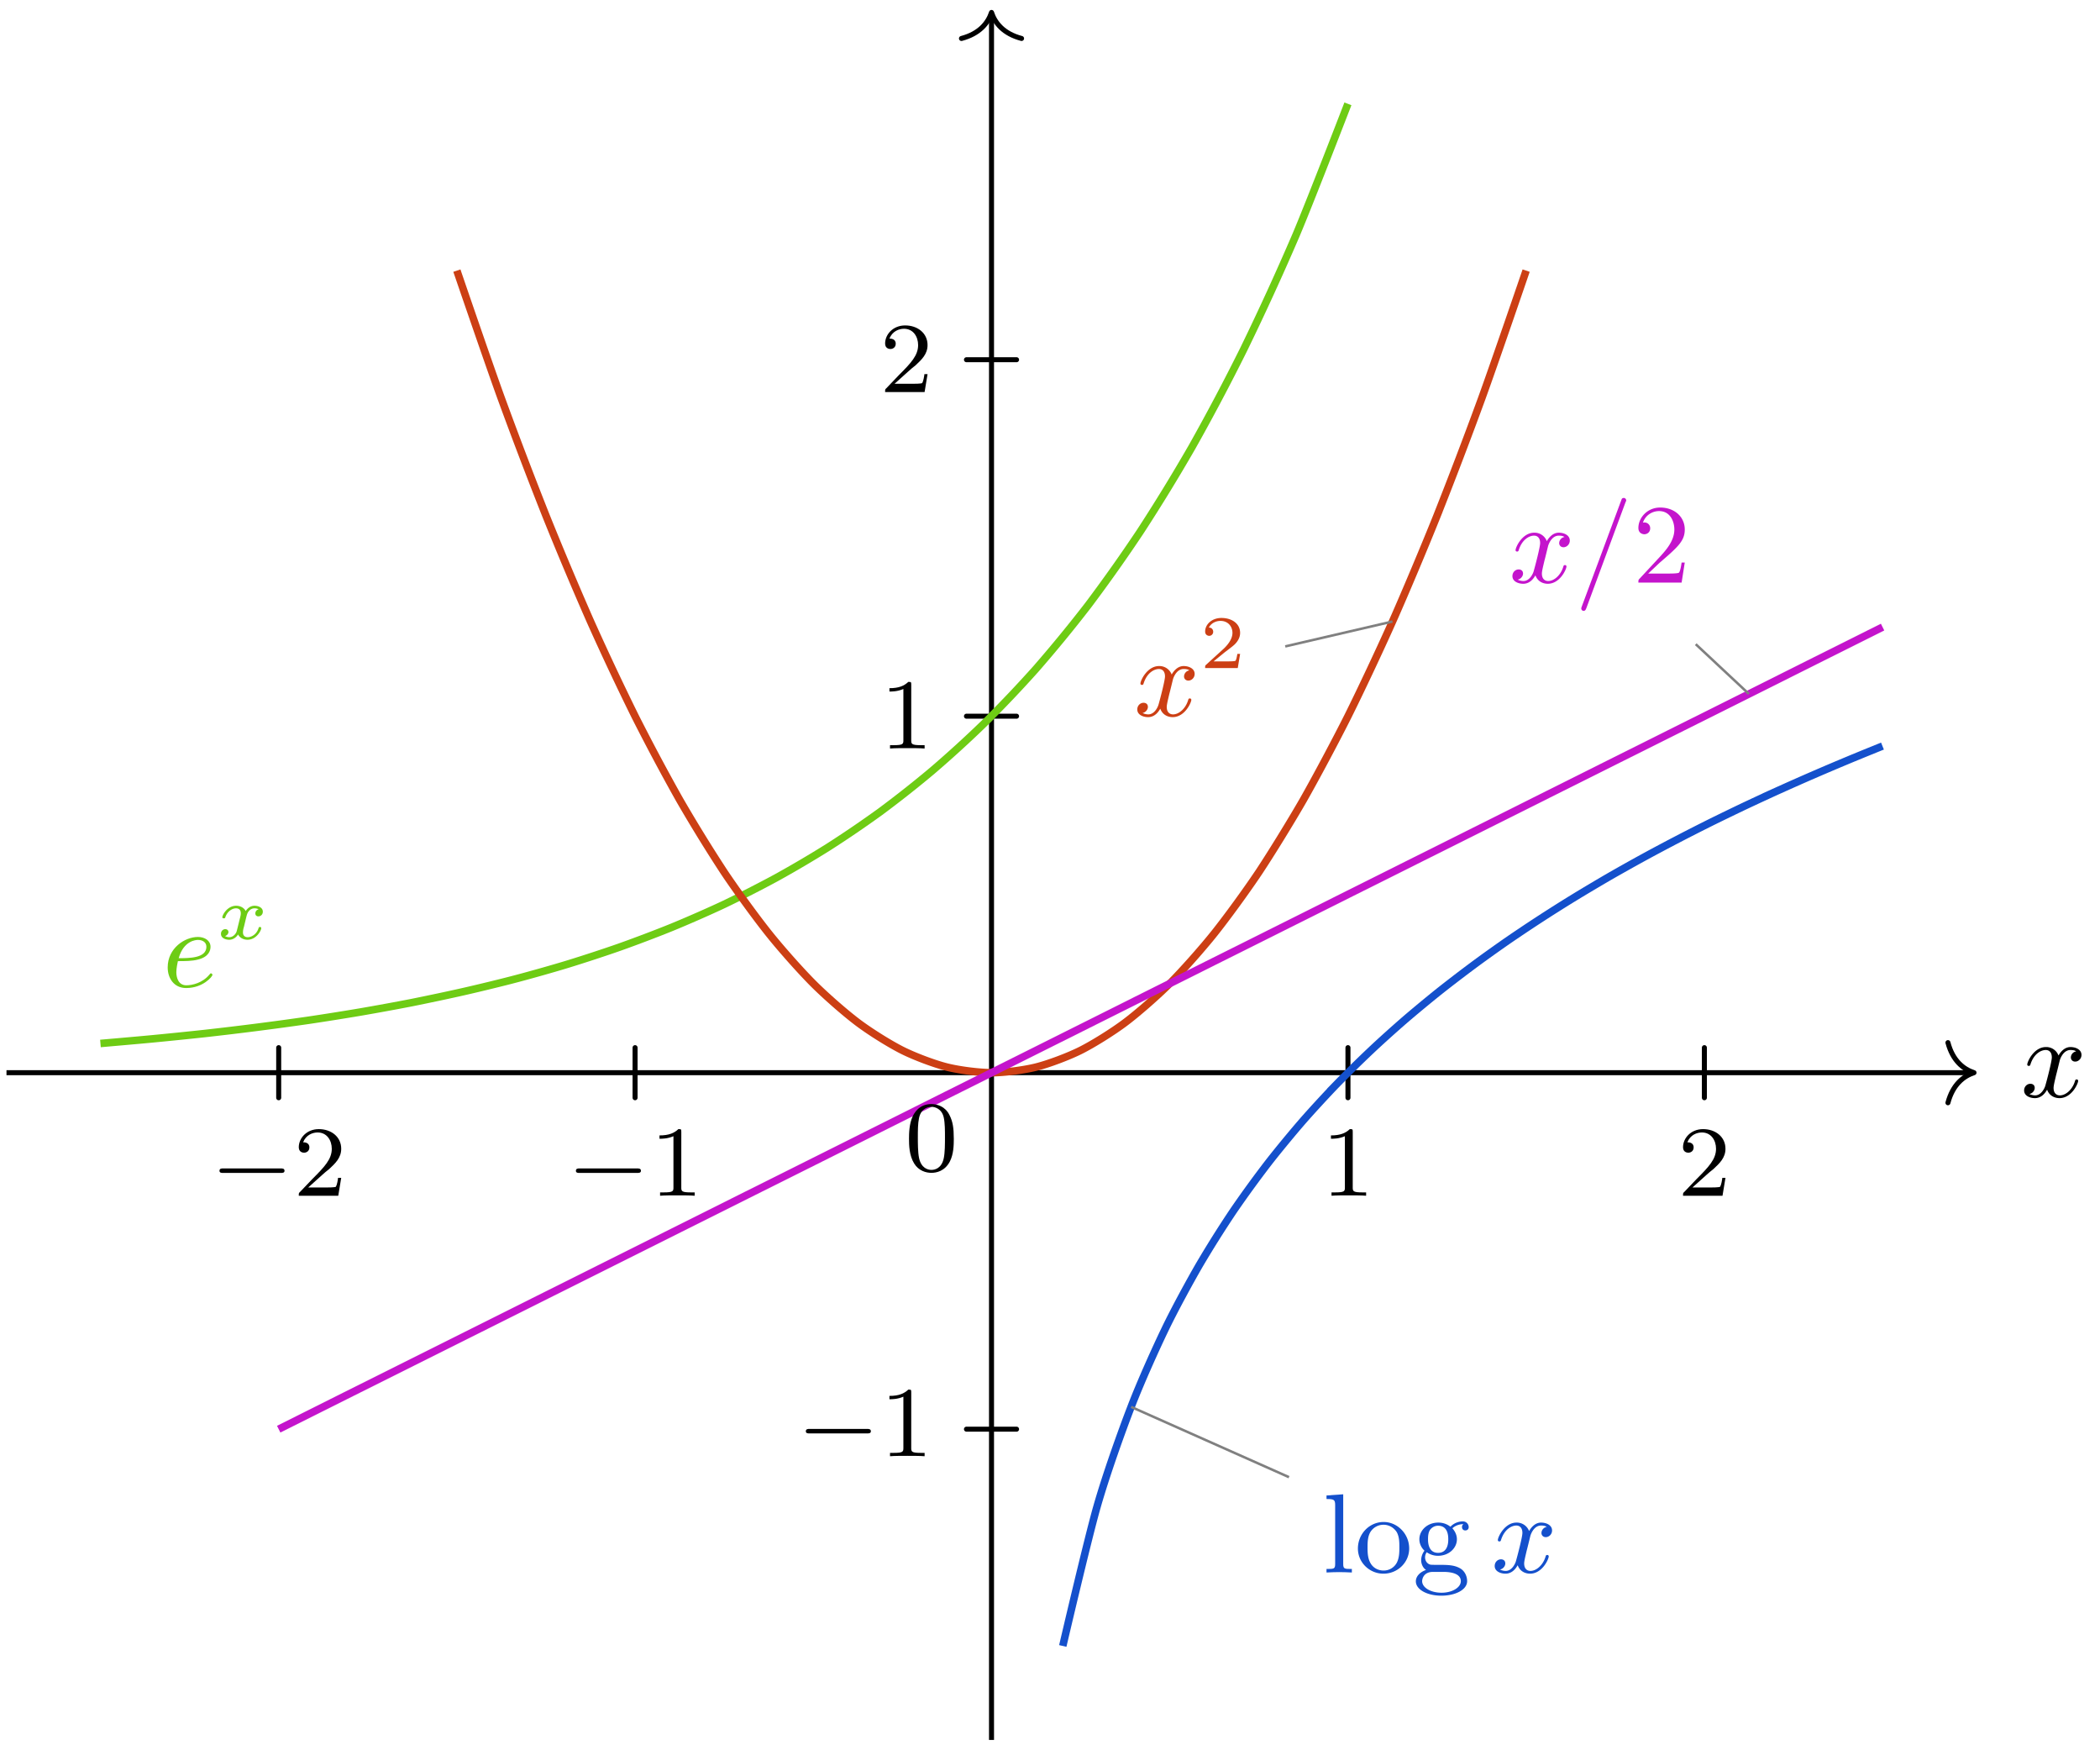 <svg xmlns="http://www.w3.org/2000/svg" xmlns:xlink="http://www.w3.org/1999/xlink" width="222.687" height="186.099" viewBox="0 0 167.015 139.574" version="1.2"><defs><symbol overflow="visible" id="b"><path style="stroke:none" d="m1.656-6.219-1.328.094v.281c.61 0 .688.063.688.5v4.657c0 .406-.094.406-.688.406V0c.422-.016.594-.031 1-.031.422 0 .578.015 1.016.031v-.281c-.594 0-.688 0-.688-.406Zm0 0"/></symbol><symbol overflow="visible" id="c"><path style="stroke:none" d="M4.344-1.906c0-1.172-.938-2.11-2.032-2.11-1.14 0-2.046.954-2.046 2.11 0 1.11.921 2 2.03 2 1.142 0 2.048-.906 2.048-2ZM2.312-.156c-.453 0-.828-.219-1.03-.563-.235-.39-.25-.86-.25-1.265 0-.344 0-.844.218-1.22a1.222 1.222 0 0 1 1.047-.593c.515 0 .875.297 1.062.594.204.375.204.828.204 1.219 0 .328 0 .843-.22 1.234a1.18 1.18 0 0 1-1.03.594Zm0 0"/></symbol><symbol overflow="visible" id="d"><path style="stroke:none" d="M1.125-1.61c.219.141.5.282.906.282.86 0 1.5-.61 1.5-1.313 0-.437-.25-.75-.36-.875.36-.328.782-.328.876-.328-.031.031-.11.078-.11.235 0 .109.063.265.266.265.125 0 .266-.078.266-.265a.457.457 0 0 0-.485-.454c-.25 0-.656.094-.968.422a1.541 1.541 0 0 0-.97-.328c-.858 0-1.5.61-1.5 1.328 0 .454.266.782.407.907a1.262 1.262 0 0 0-.265.75c0 .296.14.625.39.78C.625-.046.266.282.266.704c0 .64.875 1.14 2.03 1.14 1.11 0 2.048-.468 2.048-1.155 0-.375-.172-.766-.5-.985-.5-.312-1.031-.312-1.875-.312-.188 0-.469 0-.547-.016C1.172-.688 1-.922 1-1.203c0-.156.047-.281.125-.406Zm.906.048c-.797 0-.797-.891-.797-1.079 0-.25.016-.546.172-.765a.792.792 0 0 1 .625-.313c.813 0 .813.86.813 1.078 0 .204 0 1.079-.813 1.079Zm.422 1.515c.281 0 1.39.016 1.39.735 0 .515-.702.921-1.53.921-.891 0-1.547-.421-1.547-.921 0-.141.093-.735.859-.735Zm0 0"/></symbol><symbol overflow="visible" id="g"><path style="stroke:none" d="M4.14-1.594h-.25c-.015.125-.093.657-.203.797-.062.078-.671.078-.859.078H1.234l.891-.844c1.469-1.265 2.016-1.75 2.016-2.656 0-1.031-.844-1.75-1.954-1.75-1.03 0-1.734.813-1.734 1.625 0 .453.39.5.469.5.203 0 .469-.14.469-.469a.451.451 0 0 0-.47-.468c-.046 0-.062 0-.109.015.22-.64.797-.921 1.282-.921.906 0 1.219.843 1.219 1.468 0 .907-.688 1.657-1.11 2.125L.563-.328c-.11.11-.11.125-.11.328h3.438Zm0 0"/></symbol><symbol overflow="visible" id="e"><path style="stroke:none" d="M4.406-3.625a.504.504 0 0 0-.422.484c0 .172.125.329.344.329.25 0 .5-.22.5-.532 0-.422-.453-.625-.875-.625-.531 0-.844.485-.953.672a1.042 1.042 0 0 0-1-.672c-.953 0-1.484 1.156-1.484 1.39 0 .079.062.11.125.11.078 0 .109-.047.125-.11.28-.89.875-1.155 1.218-1.155.266 0 .485.171.485.593 0 .313-.375 1.75-.5 2.188-.063.265-.344.828-.828.828-.188 0-.375-.063-.454-.11.235-.046.422-.265.422-.484 0-.234-.171-.328-.343-.328-.266 0-.5.219-.5.531 0 .438.484.61.859.61.531 0 .828-.422.969-.672.219.594.75.672.984.672.969 0 1.485-1.157 1.485-1.375 0-.047-.032-.11-.11-.11-.11 0-.11.032-.156.172-.203.64-.719 1.094-1.188 1.094-.25 0-.5-.156-.5-.594 0-.203.125-.687.204-1.031.046-.156.28-1.125.296-1.188.11-.328.375-.796.844-.796.156 0 .328.015.453.109Zm0 0"/></symbol><symbol overflow="visible" id="f"><path style="stroke:none" d="M4.031-6.375c.063-.125.063-.14.063-.156 0-.11-.094-.203-.188-.203-.125 0-.172.078-.172.093L.563 1.891c-.047.125-.047.14-.047.156 0 .11.078.203.187.203.094 0 .156-.047.219-.219Zm0 0"/></symbol><symbol overflow="visible" id="i"><path style="stroke:none" d="M1.234-2.047c.547 0 1.125 0 1.594-.125.844-.203 1-.703 1-1.015 0-.5-.469-.782-1-.782-1.047 0-2.406.89-2.406 2.422 0 .86.5 1.64 1.469 1.64 1.343 0 2.093-.921 2.093-1.046 0-.047-.062-.125-.125-.125-.03 0-.046.016-.125.11-.546.655-1.359.843-1.828.843-.625 0-.797-.594-.797-1.047 0-.016 0-.328.125-.875Zm.063-.234c.39-1.406 1.39-1.453 1.531-1.453.297 0 .672.14.672.546 0 .907-1.36.907-2.203.907Zm0 0"/></symbol><symbol overflow="visible" id="h"><path style="stroke:none" d="M3.219-1.125H3c-.016.094-.078.484-.156.547-.047.047-.531.047-.625.047h-1.11l.766-.625c.203-.172.734-.547.922-.735.172-.171.422-.484.422-.906 0-.75-.672-1.187-1.485-1.187-.765 0-1.296.515-1.296 1.078 0 .297.25.344.312.344a.32.32 0 0 0 .328-.329c0-.125-.078-.328-.344-.328.141-.297.5-.531.922-.531.625 0 .953.469.953.953 0 .422-.28.86-.687 1.25L.5-.25C.437-.187.437-.187.437 0h2.594Zm0 0"/></symbol><symbol overflow="visible" id="j"><path style="stroke:none" d="M3.375-2.36a.339.339 0 0 0-.266.329c0 .187.157.234.235.234.187 0 .36-.14.36-.375 0-.328-.36-.469-.657-.469-.406 0-.64.313-.703.422-.078-.156-.313-.422-.766-.422-.687 0-1.094.72-1.094.922 0 .032.032.078.11.078.094 0 .11-.03.125-.078.156-.484.562-.718.844-.718.296 0 .39.187.39.39 0 .063 0 .125-.047.313-.14.546-.265 1.093-.297 1.171-.093.22-.312.422-.562.422-.031 0-.203 0-.344-.093C.938-.312.97-.5.97-.547c0-.156-.125-.234-.25-.234-.156 0-.344.125-.344.375 0 .344.375.469.656.469.344 0 .594-.235.703-.422.125.25.407.421.75.421.704 0 1.094-.734 1.094-.921 0-.016 0-.094-.11-.094-.077 0-.093.047-.109.11-.171.515-.593.702-.859.702-.219 0-.375-.125-.375-.375 0-.125.016-.25.078-.453l.188-.781c.062-.234.093-.344.218-.484a.574.574 0 0 1 .422-.204c.031 0 .203 0 .344.079Zm0 0"/></symbol><symbol overflow="visible" id="k"><path style="stroke:none" d="M5.563-1.813c.14 0 .312 0 .312-.171 0-.188-.172-.188-.313-.188H1c-.125 0-.297 0-.297.188 0 .171.172.171.297.171Zm0 0"/></symbol><symbol overflow="visible" id="l"><path style="stroke:none" d="M2.25-1.625c.125-.125.453-.39.594-.5.484-.453.953-.89.953-1.61 0-.953-.797-1.562-1.781-1.562-.97 0-1.594.719-1.594 1.438 0 .39.312.437.422.437.172 0 .422-.11.422-.422 0-.406-.407-.406-.5-.406.234-.594.765-.781 1.156-.781.734 0 1.125.625 1.125 1.297 0 .828-.578 1.437-1.531 2.39l-1 1.047C.422-.219.422-.203.422 0h3.14l.235-1.422h-.25c-.016.156-.078.547-.172.703-.047.063-.656.063-.781.063H1.172Zm0 0"/></symbol><symbol overflow="visible" id="m"><path style="stroke:none" d="M2.5-5.078c0-.219-.016-.219-.234-.219-.329.313-.75.5-1.5.5v.266c.218 0 .64 0 1.109-.203v4.078c0 .297-.031.39-.781.39H.812V0c.329-.031 1.016-.031 1.375-.031.36 0 1.047 0 1.376.031v-.266H3.28c-.75 0-.781-.093-.781-.39Zm0 0"/></symbol><symbol overflow="visible" id="n"><path style="stroke:none" d="M3.89-2.547c0-.844-.078-1.36-.343-1.875-.344-.703-1-.875-1.438-.875-1 0-1.375.75-1.484.969C.344-3.75.328-2.953.328-2.547c0 .531.016 1.328.406 1.969.36.594.954.75 1.375.75.391 0 1.063-.125 1.47-.906.296-.579.312-1.297.312-1.813ZM2.11-.062c-.266 0-.813-.126-.985-.954-.094-.453-.094-1.203-.094-1.625 0-.546 0-1.109.094-1.546.172-.813.781-.891.984-.891.266 0 .829.14.985.86.094.437.094 1.046.094 1.577 0 .47 0 1.188-.094 1.641-.172.828-.719.938-.985.938Zm0 0"/></symbol><clipPath id="a"><path d="M76 50h83v89.36H76Zm0 0"/></clipPath></defs><path style="fill:none;stroke-width:.399;stroke-linecap:round;stroke-linejoin:miter;stroke:#000;stroke-opacity:1;stroke-miterlimit:10" d="M-56.691-1.993v3.984M-28.348-1.993v3.984M28.348-1.993v3.984M56.695-1.993v3.984M-1.992-28.348h3.984M-1.992 28.347h3.984M-1.992 56.695h3.984" transform="matrix(1 0 0 -1 78.856 85.3)"/><path style="fill:none;stroke-width:.399;stroke-linecap:butt;stroke-linejoin:miter;stroke:#000;stroke-opacity:1;stroke-miterlimit:10" d="M-78.34 0H77.941" transform="matrix(1 0 0 -1 78.856 85.3)"/><path style="fill:none;stroke-width:.399;stroke-linecap:round;stroke-linejoin:round;stroke:#000;stroke-opacity:1;stroke-miterlimit:10" d="M-2.073 2.39C-1.694.956-.85.28 0 0-.85-.279-1.694-.959-2.073-2.392" transform="matrix(1 0 0 -1 156.995 85.3)"/><path style="fill:none;stroke-width:.399;stroke-linecap:butt;stroke-linejoin:miter;stroke:#000;stroke-opacity:1;stroke-miterlimit:10" d="M0-53.06V84.114" transform="matrix(1 0 0 -1 78.856 85.3)"/><path style="fill:none;stroke-width:.399;stroke-linecap:round;stroke-linejoin:round;stroke:#000;stroke-opacity:1;stroke-miterlimit:10" d="M-2.072 2.39C-1.693.958-.849.278-.002 0c-.847-.277-1.691-.957-2.07-2.39" transform="matrix(0 -1 -1 0 78.856 .987)"/><path style="fill:none;stroke-width:.598;stroke-linecap:butt;stroke-linejoin:miter;stroke:#6ecc14;stroke-opacity:1;stroke-miterlimit:10" d="M-70.867 2.323s2.988.258 4.133.368c1.148.109 2.988.296 4.136.421a255.492 255.492 0 0 1 8.266 1.055c1.148.168 2.988.461 4.133.656 1.148.196 2.988.532 4.136.758 1.145.23 2.985.617 4.133.88 1.145.26 2.985.706 4.133 1.01 1.149.302 2.988.821 4.133 1.173 1.148.351 2.988.953 4.137 1.36 1.144.405 2.984 1.1 4.132 1.57 1.145.468 2.985 1.273 4.133 1.816a95.796 95.796 0 0 1 4.133 2.105 87.724 87.724 0 0 1 4.137 2.434A87.987 87.987 0 0 1-8.86 20.74 87.961 87.961 0 0 1-4.727 24a90.425 90.425 0 0 1 4.133 3.766 99.06 99.06 0 0 1 4.133 4.351 110.07 110.07 0 0 1 4.137 5.043 126.688 126.688 0 0 1 4.133 5.836 142.69 142.69 0 0 1 4.132 6.746 169.861 169.861 0 0 1 4.133 7.813 212.96 212.96 0 0 1 4.137 9.035c1.144 2.703 4.133 10.453 4.133 10.453" transform="matrix(1 0 0 -1 78.856 85.3)"/><path style="fill:none;stroke-width:.598;stroke-linecap:butt;stroke-linejoin:miter;stroke:#cc3f14;stroke-opacity:1;stroke-miterlimit:10" d="M-42.52 63.78s2.559-7.484 3.543-10.187a376.815 376.815 0 0 1 3.543-9.3 290.829 290.829 0 0 1 3.543-8.415 224.356 224.356 0 0 1 3.543-7.531 170.983 170.983 0 0 1 3.543-6.645 123.223 123.223 0 0 1 3.543-5.757c.985-1.473 2.563-3.641 3.547-4.872.98-1.23 2.559-3.003 3.543-3.988.98-.98 2.559-2.36 3.543-3.098.98-.738 2.559-1.722 3.543-2.214C-6.102 1.28-4.527.69-3.543.445-2.559.198-.984-.001 0-.001s2.559.2 3.543.446 2.559.835 3.543 1.328c.984.492 2.562 1.476 3.543 2.215.984.738 2.562 2.117 3.543 3.097.984.985 2.562 2.758 3.543 3.988.984 1.23 2.562 3.399 3.547 4.872.98 1.476 2.558 4.039 3.543 5.757.98 1.723 2.558 4.68 3.543 6.645.98 1.965 2.558 5.316 3.543 7.531.984 2.211 2.558 5.957 3.543 8.414a376.815 376.815 0 0 1 3.543 9.301c.984 2.703 3.543 10.187 3.543 10.187" transform="matrix(1 0 0 -1 78.856 85.3)"/><path style="fill:none;stroke-width:.598;stroke-linecap:butt;stroke-linejoin:miter;stroke:#c414cc;stroke-opacity:1;stroke-miterlimit:10" d="M-56.691-28.348s3.84 1.921 5.312 2.66l5.316 2.656c1.473.738 3.84 1.922 5.313 2.656 1.477.739 3.844 1.922 5.316 2.66l5.317 2.657c1.472.738 3.84 1.921 5.312 2.656l5.317 2.66c1.476.734 3.84 1.918 5.316 2.656 1.473.739 3.84 1.922 5.313 2.657l5.316 2.66C-2.07-1.036.297.148 1.773.886c1.473.738 3.84 1.922 5.313 2.656l5.316 2.66c1.473.735 3.84 1.918 5.313 2.657 1.476.738 3.844 1.918 5.316 2.656l5.317 2.66c1.472.734 3.84 1.918 5.312 2.656l5.317 2.657 5.316 2.66c1.473.734 3.84 1.918 5.312 2.656l5.317 2.656c1.476.738 3.84 1.922 5.316 2.656 1.473.739 3.84 1.922 5.313 2.66 1.476.739 5.316 2.657 5.316 2.657" transform="matrix(1 0 0 -1 78.856 85.3)"/><g clip-path="url(#a)"><path style="fill:none;stroke-width:.598;stroke-linecap:butt;stroke-linejoin:miter;stroke:#1450cc;stroke-opacity:1;stroke-miterlimit:10" d="M5.668-45.587s1.965 8.422 2.719 11.063c.754 2.637 1.96 5.988 2.715 7.949.753 1.965 1.96 4.637 2.714 6.203.754 1.567 1.965 3.785 2.72 5.09a86.626 86.626 0 0 0 2.714 4.312 88.735 88.735 0 0 0 2.719 3.743c.754.976 1.96 2.433 2.715 3.304.753.868 1.96 2.172 2.714 2.957a97 97 0 0 0 2.72 2.68c.753.715 1.96 1.797 2.714 2.45.754.652 1.965 1.652 2.715 2.253a114.82 114.82 0 0 0 2.719 2.086c.754.563 1.96 1.422 2.714 1.945a121.914 121.914 0 0 0 5.434 3.528c.754.46 1.961 1.176 2.715 1.613.754.434 1.965 1.113 2.719 1.524.754.414 1.96 1.054 2.714 1.445.754.394 1.965 1.008 2.72 1.383.753.37 1.96.957 2.714 1.312.754.356 1.961.914 2.715 1.254a201.59 201.59 0 0 0 5.434 2.355c.753.317 2.714 1.11 2.714 1.11" transform="matrix(1 0 0 -1 78.856 85.3)"/></g><g style="fill:#1450cc;fill-opacity:1"><use xlink:href="#b" x="105.171" y="125.045"/><use xlink:href="#c" x="107.73" y="125.045"/><use xlink:href="#d" x="112.338" y="125.045"/></g><use xlink:href="#e" x="118.609" y="125.045" style="fill:#1450cc;fill-opacity:1"/><path style="fill:none;stroke-width:.199;stroke-linecap:butt;stroke-linejoin:miter;stroke:gray;stroke-opacity:1;stroke-miterlimit:10" d="m23.66-32.165-12.558 5.59" transform="matrix(1 0 0 -1 78.856 85.3)"/><g style="fill:#c414cc;fill-opacity:1"><use xlink:href="#e" x="120.019" y="46.328"/><use xlink:href="#f" x="125.242" y="46.328"/></g><use xlink:href="#g" x="129.85" y="46.328" style="fill:#c414cc;fill-opacity:1"/><path style="fill:none;stroke-width:.199;stroke-linecap:butt;stroke-linejoin:miter;stroke:gray;stroke-opacity:1;stroke-miterlimit:10" d="m56.008 34.073 4.23-3.957" transform="matrix(1 0 0 -1 78.856 85.3)"/><use xlink:href="#e" x="90.184" y="56.933" style="fill:#cc3f14;fill-opacity:1"/><use xlink:href="#h" x="95.409" y="53.124" style="fill:#cc3f14;fill-opacity:1"/><path style="fill:none;stroke-width:.199;stroke-linecap:butt;stroke-linejoin:miter;stroke:gray;stroke-opacity:1;stroke-miterlimit:10" d="m23.36 33.898 8.53 1.98" transform="matrix(1 0 0 -1 78.856 85.3)"/><use xlink:href="#i" x="12.915" y="78.476" style="fill:#6ecc14;fill-opacity:1"/><use xlink:href="#j" x="17.198" y="74.667" style="fill:#6ecc14;fill-opacity:1"/><use xlink:href="#k" x="16.753" y="95.085" style="fill:#000;fill-opacity:1"/><use xlink:href="#l" x="23.34" y="95.085" style="fill:#000;fill-opacity:1"/><use xlink:href="#k" x="45.099" y="95.085" style="fill:#000;fill-opacity:1"/><use xlink:href="#m" x="51.685" y="95.085" style="fill:#000;fill-opacity:1"/><use xlink:href="#m" x="105.085" y="95.085" style="fill:#000;fill-opacity:1"/><use xlink:href="#l" x="133.431" y="95.085" style="fill:#000;fill-opacity:1"/><use xlink:href="#k" x="63.386" y="115.799" style="fill:#000;fill-opacity:1"/><use xlink:href="#m" x="69.972" y="115.799" style="fill:#000;fill-opacity:1"/><use xlink:href="#n" x="71.966" y="93.092" style="fill:#000;fill-opacity:1"/><use xlink:href="#m" x="69.972" y="59.522" style="fill:#000;fill-opacity:1"/><use xlink:href="#l" x="69.972" y="31.175" style="fill:#000;fill-opacity:1"/><use xlink:href="#e" x="160.714" y="87.23" style="fill:#000;fill-opacity:1"/></svg>